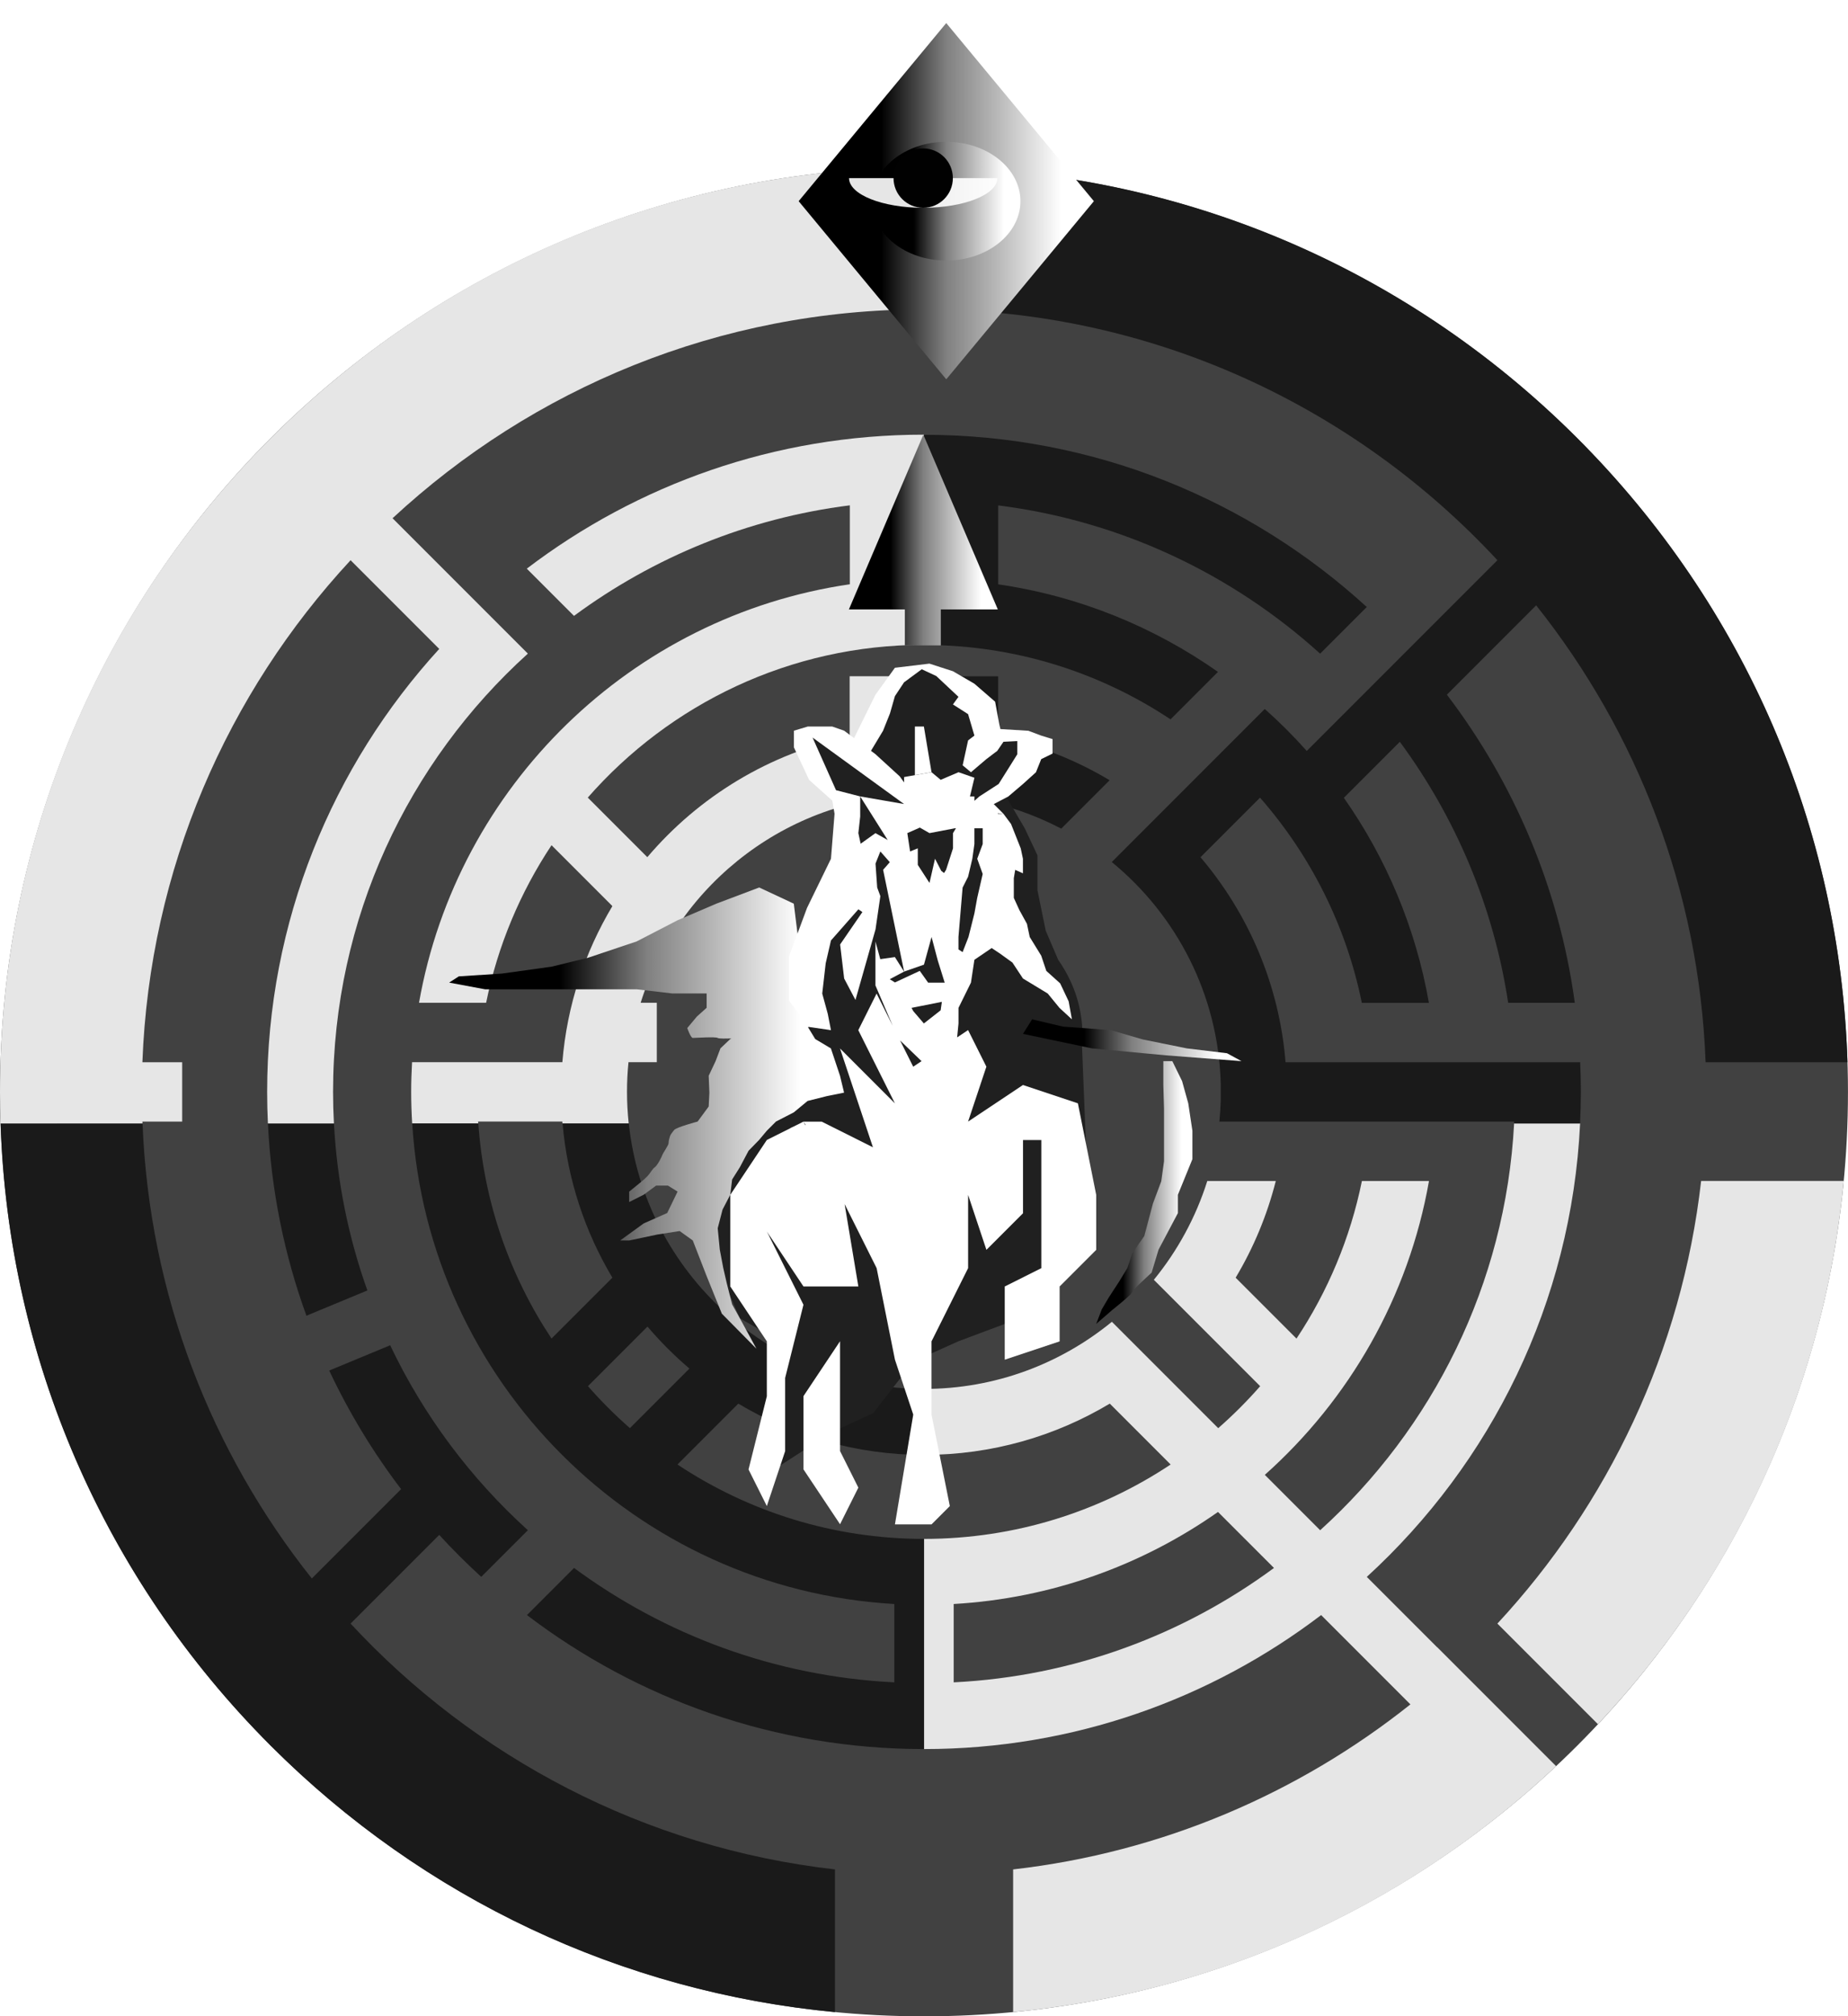 <?xml version="1.0" encoding="UTF-8"?>
<svg id="Logos" xmlns="http://www.w3.org/2000/svg" xmlns:xlink="http://www.w3.org/1999/xlink" viewBox="0 0 561.17 612">
  <defs>
    <style>
      .cls-1 {
        fill: url(#linear-gradient-2);
      }

      .cls-2 {
        fill: url(#linear-gradient-5);
        filter: url(#drop-shadow-2);
      }

      .cls-3 {
        fill: #414141;
      }

      .cls-4, .cls-5 {
        fill: #fff;
      }

      .cls-5 {
        opacity: .9;
      }

      .cls-6 {
        fill: url(#linear-gradient-3);
      }

      .cls-7 {
        fill: #1a1a1a;
      }

      .cls-8 {
        fill: #202020;
      }

      .cls-9 {
        fill: url(#linear-gradient-6);
      }

      .cls-10 {
        fill: #010101;
      }

      .cls-11 {
        fill: #e6e6e6;
      }

      .cls-12 {
        fill: url(#linear-gradient-4);
        filter: url(#drop-shadow-1);
      }

      .cls-13 {
        fill: url(#linear-gradient);
      }
    </style>
    <linearGradient id="linear-gradient" x1="136.41" y1="339.39" x2="256.33" y2="339.39" gradientUnits="userSpaceOnUse">
      <stop offset="0" stop-color="#000"/>
      <stop offset="0" stop-color="#000"/>
      <stop offset=".28" stop-color="#000"/>
      <stop offset=".5" stop-color="gray"/>
      <stop offset=".89" stop-color="#fff"/>
      <stop offset="1" stop-color="#fff"/>
    </linearGradient>
    <linearGradient id="linear-gradient-2" x1="310.64" y1="315.74" x2="377" y2="315.74" xlink:href="#linear-gradient"/>
    <linearGradient id="linear-gradient-3" x1="332.86" y1="361.96" x2="362.08" y2="361.96" xlink:href="#linear-gradient"/>
    <linearGradient id="linear-gradient-4" x1="235.52" y1="54.06" x2="325.17" y2="54.06" gradientUnits="userSpaceOnUse">
      <stop offset="0" stop-color="#000"/>
      <stop offset="0" stop-color="#000"/>
      <stop offset=".28" stop-color="#000"/>
      <stop offset=".5" stop-color="gray"/>
      <stop offset=".89" stop-color="#fff"/>
      <stop offset="1" stop-color="#fff"/>
    </linearGradient>
    <filter id="drop-shadow-1" x="227.34" y="-8.04" width="120" height="138.24" filterUnits="userSpaceOnUse">
      <feOffset dx="7" dy="7"/>
      <feGaussianBlur result="blur" stdDeviation="5"/>
      <feFlood flood-color="#000" flood-opacity=".1"/>
      <feComposite in2="blur" operator="in"/>
      <feComposite in="SourceGraphic"/>
    </filter>
    <linearGradient id="linear-gradient-5" x1="257.82" y1="54.06" x2="302.87" y2="54.06" gradientUnits="userSpaceOnUse">
      <stop offset="0" stop-color="#000"/>
      <stop offset="0" stop-color="#000"/>
      <stop offset=".28" stop-color="#000"/>
      <stop offset=".5" stop-color="gray"/>
      <stop offset=".89" stop-color="#fff"/>
      <stop offset="1" stop-color="#fff"/>
    </linearGradient>
    <filter id="drop-shadow-2" x="249.66" y="27.96" width="75.36" height="66.24" filterUnits="userSpaceOnUse">
      <feOffset dx="7" dy="7"/>
      <feGaussianBlur result="blur-2" stdDeviation="5"/>
      <feFlood flood-color="#000" flood-opacity=".25"/>
      <feComposite in2="blur-2" operator="in"/>
      <feComposite in="SourceGraphic"/>
    </filter>
    <linearGradient id="linear-gradient-6" x1="257.78" y1="163.93" x2="303" y2="163.93" gradientUnits="userSpaceOnUse">
      <stop offset="0" stop-color="#000"/>
      <stop offset="0" stop-color="#000"/>
      <stop offset=".28" stop-color="#000"/>
      <stop offset=".5" stop-color="gray"/>
      <stop offset=".89" stop-color="#fff"/>
      <stop offset="1" stop-color="#fff"/>
    </linearGradient>
  </defs>
  <g id="Greyscale_Logo">
    <g id="Maze">
      <path id="Maze_floor" class="cls-3" d="M280.58,612C125.62,612,0,486.38,0,331.42S125.62,50.84,280.58,50.84s280.58,125.62,280.58,280.58-125.62,280.58-280.58,280.58"/>
      <g id="Maze_walls">
        <g id="Blue_bottom_left_maze">
          <path class="cls-7" d="M106.46,492.8l26.92-26.92c4.06,4.44,8.32,8.68,12.75,12.73l14.16-14.16c-17.36-15.71-31.64-34.76-41.81-56.13l-18.51,7.67c6.02,12.79,13.35,24.85,21.83,36l-27.11,27.11c-30.44-38.24-49.34-86.05-51.41-138.11H.18c2.38,71.36,31.27,138.1,82,188.84,46.57,46.57,106.63,74.75,171.37,80.89v-43.31c-57.85-6.59-109.45-34.03-147.09-74.61Z"/>
          <path class="cls-7" d="M111.56,391.68c-5.71-15.98-9.22-33-10.15-50.69h-20.05c.97,20.4,5.02,40,11.69,58.36l18.51-7.67Z"/>
          <path class="cls-7" d="M280.58,441.59v-20.02c-46.47,0-84.84-35.35-89.64-80.58h-20.11c1.47,16.99,6.81,32.89,15.13,46.81l-18.48,18.48c-12.6-18.97-20.55-41.28-22.23-65.3h-20.07c4.78,78.43,67.88,141.36,146.39,145.87v23.78c-36.28-1.8-69.75-14.44-97.25-34.72l-14.3,14.3c33.51,25.51,75.3,40.67,120.56,40.67v-63.79c-27.65,0-53.39-8.32-74.86-22.58l18.48-18.48c16.5,9.87,35.79,15.56,56.38,15.56ZM191.28,433.47c-4.52-3.96-8.78-8.22-12.74-12.74l18.08-18.08c3.9,4.59,8.16,8.85,12.74,12.74l-18.08,18.08Z"/>
        </g>
        <g id="Green_bottom_right_maze">
          <path class="cls-11" d="M516.57,358.45c-5.87,51.57-28.31,98.17-61.87,134.35l30.54,30.54c42.83-45.6,68.77-103.11,74.64-164.89h-43.31Z"/>
          <path class="cls-11" d="M436.41,499.98l-21.36-21.36c37.72-34.49,62.18-83.24,64.77-137.63h-20.04c-2.58,48.87-24.8,92.61-58.89,123.47l-16.81-16.81c25.62-22.84,43.66-54,49.85-89.19h-20.37c-3.53,17.37-10.38,33.55-19.86,47.83l-18.48-18.48c5.4-9.03,9.54-18.9,12.19-29.35h-20.8c-3.49,11.06-9.05,21.21-16.23,29.99l14.21,14.21,8,8,10.08,10.08c-3.96,4.52-8.22,8.78-12.74,12.74l-10.08-10.08-8-8-14.21-14.21c-15.55,12.73-35.4,20.38-57.02,20.38v20.02c20.59,0,39.88-5.68,56.38-15.56l18.48,18.48c-21.47,14.26-47.21,22.58-74.86,22.58v63.79c45.27,0,87.05-15.17,120.56-40.67l27.11,27.11c-33.92,27-75.37,44.93-120.64,50.09v43.3c61.78-5.87,119.29-31.81,164.89-74.64l-30.54-30.54-5.56-5.56ZM289.6,510.63v-23.78c29.74-1.71,57.27-11.79,80.26-27.94l17,17c-27.5,20.28-60.98,32.92-97.26,34.72Z"/>
        </g>
        <g id="Pink_top_left_maze">
          <path class="cls-11" d="M174.32,186.92c24.05-17.74,52.67-29.63,83.74-33.54v23.96c-66.35,9.66-119.26,61.31-130.82,127.03h20.38c3.53-17.37,10.38-33.55,19.86-47.83l18.48,18.48c-8.42,14.07-13.79,30.17-15.19,47.37h-45.64c-.17,2.98-.27,5.99-.27,9.01,0,3.21.11,6.4.3,9.57h20.07c-.01-.19-.03-.37-.05-.56h25.57c.02.19.04.37.05.56h20.11c-.33-3.14-.51-6.34-.51-9.57,0-3.04.15-6.05.45-9.01h8.6v-18.02h-4.91c11.51-36.54,45.71-63.11,86-63.11v-36.01h-22.53v18.3c-24.4,5.09-45.86,18.28-61.44,36.62l-18.08-18.08c24.89-28.4,61.41-46.37,102.05-46.37v-63.79c-45.27,0-87.06,15.16-120.57,40.67l14.3,14.3Z"/>
          <path class="cls-11" d="M82.18,133.02C29.19,186.01,0,256.47,0,331.42c0,3.2.07,6.39.18,9.57h43.09c0-.19-.02-.37-.03-.56h12.08v-18.02h-12.08c2.2-58.71,25.8-112.02,63.22-152.37l26.92,26.92c-32.44,35.49-52.26,82.7-52.26,134.46,0,3.21.08,6.4.23,9.57h20.05c-.17-3.17-.26-6.36-.26-9.57,0-52.71,22.84-100.18,59.15-133.03l-14.17-14.17-26.92-26.92c42.4-39.33,99.13-63.41,161.38-63.41v-43.05c-74.95,0-145.41,29.19-198.4,82.18Z"/>
        </g>
        <g id="Red_top_right_maze">
          <path class="cls-7" d="M303.11,205.27h-22.53v36.01c15.03,0,29.21,3.7,41.68,10.23l14.69-14.69c-10.32-6.17-21.71-10.72-33.85-13.25v-18.3Z"/>
          <path class="cls-7" d="M369.85,203.93c-19.46-13.67-42.17-23-66.73-26.57v-23.96c37.35,4.7,71.16,20.93,97.76,45l14.16-14.16c-35.49-32.44-82.69-52.27-134.45-52.27v63.79c27.65,0,53.39,8.32,74.86,22.58l14.4-14.4Z"/>
          <path class="cls-7" d="M517.94,322.41h43.07c-2.24-71.57-31.16-138.53-82.02-189.39-53-53-123.46-82.18-198.4-82.18v43.05c68.72,0,130.71,29.35,174.12,76.15l-14.57,14.57-12.35,12.35-14.17,14.17-9.52,9.52-7.28,7.28c-4-4.49-8.26-8.74-12.75-12.74l-14.17,14.17-18.08,18.08-14.21,14.21c19.6,16.05,32.34,40.17,33.09,67.24v5.05c-.06,2.18-.2,4.35-.42,6.49h89.52c0,.19-.02.37-.03.56h20.04c.15-3.17.24-6.36.24-9.57,0-3.02-.07-6.02-.21-9.01h-89.46c-1.92-23.62-11.32-45.15-25.83-62.22l18.08-18.08c15.26,17.41,26.13,38.75,30.91,62.28h20.37c-4.01-22.83-13-43.97-25.83-62.24l17-17c16.88,22.89,28.45,49.91,32.9,79.23h20.23c-4.74-34.82-18.5-66.81-38.84-93.53l27.11-27.11c30.55,38.38,49.49,86.39,51.45,138.67Z"/>
        </g>
      </g>
    </g>
    <g id="Horse_with_flames">
      <path id="Black_outline" class="cls-8" d="M318.03,347.45l12.12,9.65c-.53-13.18-1.05-26.35-1.58-39.53.22-2.58.23-5.72-.31-9.23-1.21-7.89-4.59-13.7-6.93-17.02-1.26-2.94-2.52-5.88-3.78-8.83l-2.52-12.3v-10.6l-3.86-8.19c-2.09-3.55-4.18-7.1-6.26-10.65,1.56-1.12,2.45-2.55,3.5-4.27.75-1.22,2.08-3.45,2.52-6.62.26-1.9.6-4.37-.79-5.52-.74-.6-1.7-.56-3.62-.47-1.43.07-3.25.15-5.04,1.26-1.64,1.02-1.68,1.93-2.36,1.89-1.56-.08-1.69-4.82-4.25-10.72-1.03-2.37-2.46-5.58-5.52-8.51-2.02-1.94-5.08-4.88-9.42-4.69-4.15.18-6.83,3.1-7.13,3.43-2.13,2.39-.95,3.53-2.99,7.56-2.44,4.82-5.17,5.28-6.3,9.93-.32,1.3-.58,2.38-.32,3.78.58,3.03,3.14,4.9,7.56,8.04,1.17.83,2.75,1.94,5.04,3.15,2.44,1.29,4.6,2.03,8.82,3.47,5.57,1.9,6.6,1.91,7.25,1.89,1.67-.06,1.59-.42,6.3-1.58,1.89-.46,3.06-.69,3.89-.86-.85,2.78-1.69,5.56-2.54,8.34l-.4-1.35-27.34-2.66,5.05-.63-.22-3.15-7.03-4.89-6.5-5.67-8.56-5.36-8.82-3.62,1.08,6.62s1.76,4.89,2.23,5.72c.47.84,3.94,5.15,3.94,5.15l3.4,4.57,1.17,2.99.63,4.1,2.52,5.28h3.47l1.89-1.27.76.59-2.96,5.01-7.47,9.14-3.72,7.88-1.89,6.93-5.04,8.04-1.1,6.3-2.68,7.38,4.86,8.43,2.39,9.09-2.39,5.04-6.75,5.99-9.93,6.15-6.93,6.78-3.47,12.29,1.02.51-6.54,14.52,10.51,24,12.19,6.93-7.56-10.64.63-26.25-4.68-7.5,6.73-6.31,11.19-5.52h9.46l10.45,1.89,5.47-2.99,9.3-10.39,4.13-9.76.94,12.75,19.52,2.12-7.67,8.6-19.23,4.01-14.87,4.86h-8.33l-13.89,4.37-4.73,3.87v12.99l2.52,13.26.63,10.64.98,10.52-4.13,2.92,3.29,24.21,15.33-9.88,12.79-5.94,12.21-15.66h0l13.75-6.17,14.03-5.25,6.07-7.77,10.79-14.5-2.52-17.61-1.4-14.52ZM287.21,290.32l-1.2-5.15-9.21-10.24-1.33-7.94,13.22,18.77c-.05.17-.11.35-.16.52-.44,1.35-.88,2.7-1.33,4.05Z"/>
      <g id="Flames">
        <path class="cls-13" d="M252.31,318.21l-4.75-2.83-2.21-3.62.32-.07-4.62-37.4-10.51-4.92-13.03,4.92-11.77,5.04-12.4,6.41-14.71,4.94-11.14,2.73-15.13,2.1-13.03.84-2.94,1.89,10.93,2.04h46.02l10.72,1.25h10.51v4.36l-2.94,2.64-2.94,3.51s1.05,3,1.68,3,6.93-.42,7.56,0c.35.24,2.42.21,4.17.14l-.35.19-2.98,2.83-1.47,3.87-2.1,4.46.21,5.12-.21,4.2-3.36,4.57s-6.51,1.73-7.14,2.57c-.63.84-1.05,1.26-1.26,1.89-.21.63-.42,1.47-.42,2.1s-1.68,2.94-1.89,3.57c-.21.63-1.47,3.15-2.31,3.75-.84.6-1.26,1.71-2.31,2.78-1.05,1.06-2.1,1.88-2.1,1.88l-3.36,2.73v3.15l4.41-2.21,3.78-2.78h3.57l2.94,1.83-3.15,6.5-7.14,3.16-7.14,5.17h2.73l8.61-1.81,6.72-1.05,3.99,2.86,4.2,10.8,4.62,11.42,10.51,10.64-5.04-9.25-2.34-4.2-1.65-6.51-1.05-4.57-1.05-5.56-.63-6.47,1.47-5.67,2.35-4.52.56-4.62,2.34-3.71,2.65-5.01,3.23-3.32,2.32-2.77,2.78-2.78,5.4-2.78,4.2-3.47,5.87-1.47,5.2-1.05-1.23-5.12-2.78-8.33Z"/>
        <polygon class="cls-1" points="377 322.08 372.59 319.68 360.4 318.21 346.95 315.48 337.29 312.66 322.79 311.6 313.42 309.39 310.64 313.8 331.61 318.21 354.1 320.32 377 322.08"/>
        <path class="cls-6" d="M358.93,328.09l-2.94-6.01h-2.73v7.24l.21,7.17v15.97l-.84,6.09-2.52,6.72-2.63,9.88-3.65,5.25-1.49,4.47-2.52,4.15-3.15,4.83-2.1,3.57-1.69,4.41,4.85-4.2s6.09-4.83,6.11-5.46c.02-.63,5.86-5.88,5.86-5.88l2.1-6.97,5.88-11.11v-5.56l4.41-10.82v-8.61l-1.26-8.34-1.89-6.79Z"/>
      </g>
      <g id="Horse">
        <g>
          <polygon class="cls-4" points="277.82 220.51 277.82 235.27 282.87 234.38 280.55 220.51 277.82 220.51"/>
          <path class="cls-4" d="M327.31,334.88l-16.67-5.56-16.67,11.11,5.56-16.67-5.56-11.11-8.33,5.56,5.01-3.34.41-4.22v-4.74l3.78-7.66,1.05-6.93,5.25-3.57,2.52,1.68,3.78,2.73,3.19,4.83,7.52,4.56,3.57,4.36,3.78,3.48-.99-5.47-2.58-5.45-4.2-3.78-1.55-4.62-3.49-5.67-.84-3.99-2.31-4.2-1.68-3.68v-5.99l.42-2.52,2.35,1.05v-4.41l-.67-3.15-2.94-7.41-2.31-3.1h-1.69c-.01-.06-.03-.11-.04-.16l1.73.16-2.94-2.94,4.41-2.31,4.45-3.78,3.95-3.57,1.6-3.99,3.44-1.68v-4.41l-3.44-1.05-3.91-1.47c-2.83-.17-5.65-.35-8.48-.52l-.35-1.48-1.26-6.83-6.3-5.46-6.51-3.78-7.14-2.31-10.48,1.26-5.91,8.19-6.51,13.18,5.14,3.86,3.68-6.12,2.1-5.25,1.5-5.25,2.78-4.2,5.37-3.96,4.43,2.07,6.72,6.3-1.68,2.31,4.6,2.94,1.92,6.51-1.92,1.47-1.65,7.56,2.52,2.1,4.69-3.99,3.3-2.5,1.89-2.76h0s0,0,0,0l4.2-.21v3.99l-2.1,3.36-3.57,5.67-5.85,3.78-1.5,1.33v-1.33h-1.36s1.36-5.67,1.36-5.67l-4.83-1.68-5.42,2.31-2.78-2.31-8.33,1.47v1.63l-1.33-1.84-7.35-6.72-9.52-7.14-3.61-1.26h-7.46c-1.4.42-2.8.84-4.2,1.26v5.04l4.62,9.88,7.04,6.3.69,3.99-1.09,13.66-7.27,14.92-5.46,14.71v13.45l6.09,7.98,6.64.96-.97-4.95-1.68-6.16,1.05-9.18,1.6-6.93,8.33-9.46,1.21.84-6.76,9.83,1.23,10.34,3.43,6.51,6.09-21.43,1.47-10.09-.96-2.61-.51-7.27,1.47-3.68,2.87,3.26-2.03,2.31,6.38,30.89,6.02-2.1,2.31-8.4,1.89,7.14,2.1,6.72h-5.03l-2.54-3.57-7.54,3.51-1.57-.98,4.34-2.31-2.78-4.41-4.44.63-1.47-5.36v13.34l5.24,12.23-4.89-9.77-5.56,11.11,5.56,11.11,5.56,11.11-16.67-16.67,10,30-15.55-7.78h-5.56l.68,1.02c-.06,0-.12,0-.18-.01l-.51-1.01-3.13,1.57c-.38.15-.74.33-1.05.53l-6.92,3.46-11.11,16.67v27.78l11.11,16.67v16.67l-5.56,22.22,5.56,11.11,5.56-16.67v-22.22l5.56-22.22-11.11-22.22,11.11,16.67h16.67l-4.17-25,9.72,19.44,5.56,27.78,5.56,16.67-5.56,33.33h11.11l5.56-5.56-5.56-27.78v-22.22l11.11-22.22v-22.22l5.56,16.67,11.11-11.11v-22.22h5.56v38.89l-11.11,5.56v22.22l16.67-5.56v-16.67l11.11-11.11v-16.67l-5.56-27.78ZM246.75,223.87c9.26,6.72,18.52,13.45,27.78,20.17l-13.33-2.31h0l-7.33-1.89c-2.37-5.32-4.74-10.65-7.12-15.97ZM265.85,252.87l-4.5,3.22-.7-3.22.56-5.04v-4.83h0v-1.26l8.35,13.22-3.71-2.08ZM273.23,263.31h0l-1.47,4.69,1.47-4.69ZM278.7,262.53v-5.04l-2.33.94s0,0-.01-.01l-.84-5.55,3.8-1.68,2.93,1.68,7.81-1.49c.07,0,.15,0,.22.01l-.89,1.48v4.62l-2.1,6.51-.62.98-.85-.66-1.89-3.68-1.68,7.35-3.54-5.46ZM292.32,269.38l1.65-3.27,1.29-5.46.63-4.46v-4.79h2.52v4.79l-1.66,4.46,1.66,4.62-1.66,7.25-.86,4.73-1.79,7.14-1.79,4.6-1.26-.82v-3.78l1.26-15.01ZM277.31,323.77l-3.99-7.97,6.52,6.28-2.53,1.69ZM280.55,310.65l-3.24-3.78-.51-.96,9.21-1.83-.37,2.57-5.09,3.99Z"/>
          <polygon class="cls-4" points="255.09 407.09 243.98 423.76 243.98 445.98 255.09 462.64 260.65 451.53 255.09 440.42 255.09 407.09"/>
        </g>
      </g>
    </g>
    <g id="Eye__x26__arrow-shaped_needle">
      <g id="God_x27_s_eye">
        <polygon id="Diamond_backdrop" class="cls-12" points="302.76 27.03 280.34 0 257.93 27.03 235.52 54.06 257.93 81.1 280.34 108.13 302.76 81.1 325.17 54.06 302.76 27.03"/>
        <ellipse id="Back_of_eye" class="cls-2" cx="280.34" cy="54.06" rx="22.53" ry="18.02"/>
        <path id="Eye_bag" class="cls-5" d="M280.34,63.07c12.44,0,22.53-4.03,22.53-9.01h-45.05c0,4.98,10.09,9.01,22.53,9.01Z"/>
        <circle id="Eye" class="cls-10" cx="280.34" cy="54.06" r="9.01"/>
      </g>
      <polygon id="Arrow-shaped_needle" class="cls-9" points="280.39 131.95 257.78 184.98 274.77 184.98 274.77 195.9 285.69 195.9 285.69 184.98 303 184.98 280.39 131.95"/>
    </g>
  </g>
</svg>